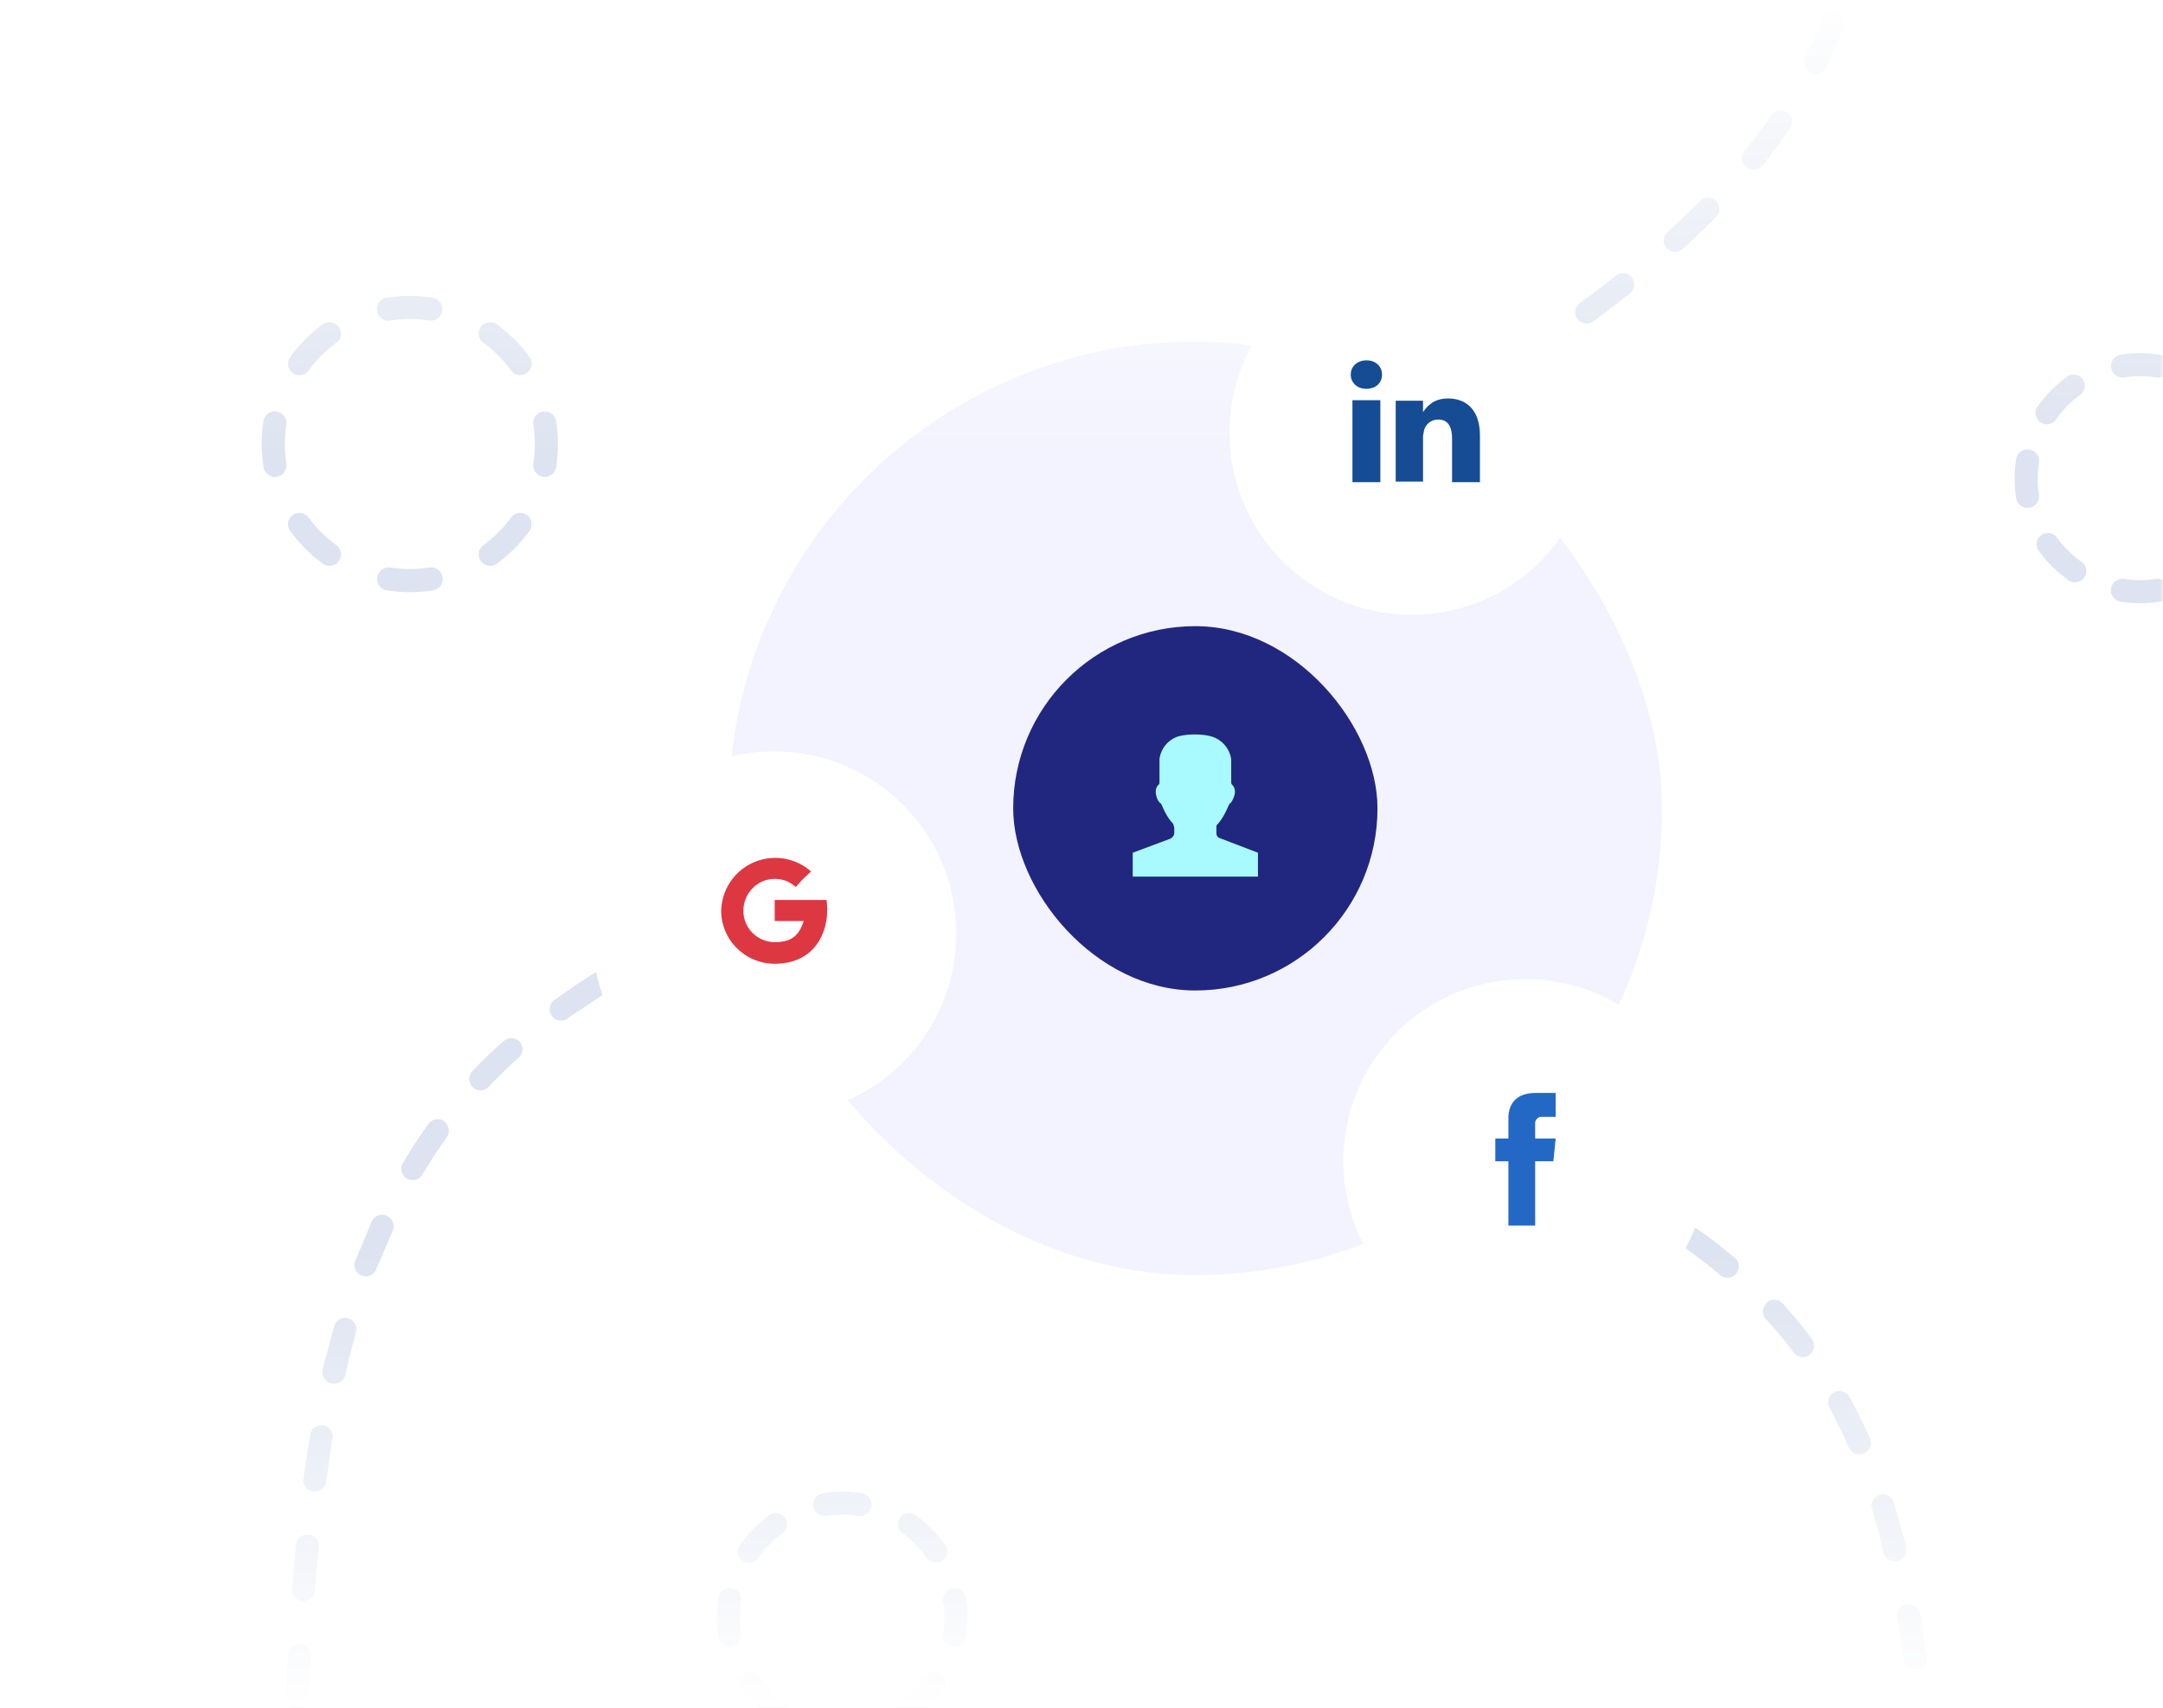 <svg width="380" height="300" fill="none" xmlns="http://www.w3.org/2000/svg"><mask id="a" maskUnits="userSpaceOnUse" x="0" y="0" width="380" height="300"><path d="M0 0h380v294a6 6 0 01-6 6H6a6 6 0 01-6-6V0z" fill="#fff"/></mask><g mask="url(#a)"><path fill-rule="evenodd" clip-rule="evenodd" d="M245.1 193.4a2 2 0 012.5-1.3l3.8 1.3a2 2 0 01-1.3 3.8l-3.7-1.3a2 2 0 01-1.3-2.5zm15 5.2a2 2 0 012.5-1.1l7.4 3a2 2 0 11-1.6 3.6l-7.2-3a2 2 0 01-1.2-2.5zm18 7.8a2 2 0 012.8-.9l7 3.8a2 2 0 11-2 3.4l-6.8-3.6a2 2 0 01-1-2.7zm17.2 9.8a2 2 0 012.7-.4c2.3 1.5 4.4 3.2 6.4 4.9a2 2 0 11-2.5 3c-2-1.6-4-3.2-6.2-4.7a2 2 0 01-.4-2.8zm15 12.7a2 2 0 012.9.1c1.8 2 3.5 4 5.1 6.2a2 2 0 01-3.2 2.4c-1.5-2-3.1-4-4.9-5.9a2 2 0 01.2-2.8zm11.9 15.7a2 2 0 012.7.8c1.3 2.3 2.5 4.8 3.6 7.2a2 2 0 01-3.7 1.7c-1-2.4-2.2-4.7-3.4-7a2 2 0 01.8-2.7zm8 18a2 2 0 012.5 1.3l2.2 7.8a2 2 0 01-4 1c-.6-2.7-1.3-5.1-2-7.6a2 2 0 011.3-2.5zm4.8 19.2a2 2 0 012.3 1.6l1.2 7.9a2 2 0 01-4 .5c-.3-2.6-.7-5.2-1.2-7.7a2 2 0 011.7-2.3zm2.6 19.5a2 2 0 012.1 1.8c.3 2.6.5 5.3.6 8a2 2 0 01-4 .2 327 327 0 00-.5-7.8c-.1-1.1.7-2 1.8-2.2zm1.2 19.7a2 2 0 012 2l.2 4a2 2 0 11-4 0l-.1-4c0-1 .8-2 2-2zM176 147.6a2 2 0 01-1.6 2.4l-3.8.8a2 2 0 01-.9-4l3.9-.8a2 2 0 012.4 1.6zm-15.2 3.4a2 2 0 01-1.4 2.5l-7.4 2a2 2 0 11-1.1-3.9l7.5-2a2 2 0 012.4 1.4zm-18.5 5.3a2 2 0 01-1.3 2.5l-7.2 2.6a2 2 0 01-1.4-3.8l7.4-2.6a2 2 0 012.5 1.3zm-18.1 6.7a2 2 0 01-1 2.7l-7 3.2a2 2 0 11-1.7-3.5c2.2-1.2 4.6-2.3 7-3.4a2 2 0 012.7 1zm-17.2 8.7a2 2 0 01-.7 2.8l-6.3 4.2a2 2 0 11-2.3-3.2c2-1.5 4.2-3 6.5-4.4a2 2 0 012.8.6zM91.3 183c.7.8.7 2-.2 2.8a91.2 91.2 0 00-5.4 5.3 2 2 0 01-2.9-2.7c1.8-2 3.7-3.8 5.7-5.5a2 2 0 012.8.1zM78 197a2 2 0 01.4 2.9c-1.4 2-2.8 4.1-4.1 6.3A2 2 0 1171 204c1.3-2.3 2.8-4.5 4.3-6.6a2 2 0 012.8-.4zm-10 16.6a2 2 0 011 2.6l-3 7a2 2 0 01-3.7-1.4l3-7.2a2 2 0 012.7-1zm-6.8 18a2 2 0 011.3 2.5c-.6 2.4-1.3 4.8-1.8 7.4a2 2 0 11-4-1l2-7.5a2 2 0 012.5-1.4zm-4.4 18.8a2 2 0 011.6 2.3l-1.1 7.6a2 2 0 11-4-.6l1.2-7.7a2 2 0 012.3-1.6zm-2.6 19.2c1 0 1.9 1 1.8 2.1l-.7 7.7a2 2 0 01-4-.3l.7-7.7a2 2 0 012.2-1.8zm-1.5 19.2c1.1 0 2 1 1.9 2l-.3 7.8a2 2 0 11-4-.2c0-2.6.2-5.2.3-7.7 0-1.1 1-2 2-2zM52 308c1.1 0 2 1 2 2l-.1 4a2 2 0 01-4-.1v-4c0-1 1-2 2.1-1.9z" fill="#DDE3F0"/><path d="M210.5 96.5c76-42.4 114.5-67 118.5-124" stroke="#DDE3F0" stroke-width="4" stroke-linecap="round" stroke-dasharray="8 12"/><path fill-rule="evenodd" clip-rule="evenodd" d="M68 52.3a26.2 26.2 0 018 0 2 2 0 01-.6 4 22.2 22.2 0 00-6.8 0 2 2 0 01-.7-4zm16.5 5.1a2 2 0 012.8-.4c2.2 1.6 4.1 3.5 5.7 5.7a2 2 0 11-3.2 2.4c-1.4-1.9-3-3.5-4.9-4.9a2 2 0 01-.4-2.8zm-25 0a2 2 0 01-.4 2.8c-1.9 1.4-3.5 3-4.9 4.9a2 2 0 01-3.2-2.4c1.6-2.2 3.5-4.1 5.7-5.7a2 2 0 012.8.4zM48.6 72.3a2 2 0 011.7 2.3 22.2 22.2 0 000 6.8 2 2 0 01-4 .7 26.2 26.2 0 010-8.2 2 2 0 012.3-1.6zm46.8 0a2 2 0 012.3 1.6 26.2 26.2 0 010 8.2 2 2 0 01-4-.7 22.2 22.2 0 000-6.8 2 2 0 011.7-2.3zm-44 18.2a2 2 0 012.8.4c1.4 1.9 3 3.5 4.9 4.9a2 2 0 01-2.4 3.2 26.1 26.1 0 01-5.7-5.7 2 2 0 01.4-2.8zm41.2 0c.9.6 1 1.9.4 2.8a26.1 26.1 0 01-5.7 5.7 2 2 0 11-2.4-3.2c1.9-1.4 3.5-3 4.9-4.9a2 2 0 012.8-.4zm-26.3 10.9a2 2 0 012.3-1.7 22.2 22.2 0 006.8 0 2 2 0 11.7 4 26.2 26.2 0 01-8.2 0 2 2 0 01-1.6-2.3zM372.6 62.3a22.2 22.2 0 016.8 0 2 2 0 11-.6 4 18.1 18.1 0 00-5.6 0 2 2 0 11-.6-4zm-6.7 4.3a2 2 0 01-.5 2.8 18.1 18.1 0 00-4 4 2 2 0 11-3.2-2.3c1.4-1.9 3-3.5 4.9-4.9a2 2 0 012.8.4zm20.2 0a2 2 0 012.8-.4c1.9 1.4 3.5 3 4.9 4.9a2 2 0 11-3.2 2.3 18.1 18.1 0 00-4-4 2 2 0 01-.5-2.8zM356.6 79a2 2 0 011.6 2.3 18.2 18.2 0 000 5.6 2 2 0 11-4 .6 22 22 0 010-6.8 2 2 0 012.4-1.7zm38.8 0a2 2 0 012.3 1.7 22 22 0 010 6.8 2 2 0 11-4-.6 18.2 18.2 0 000-5.6 2 2 0 011.7-2.3zM358.6 94a2 2 0 012.8.5c1.1 1.5 2.5 2.9 4 4a2 2 0 11-2.3 3.2c-1.9-1.4-3.5-3-4.9-4.9a2 2 0 01.4-2.8zm34.8 0c.9.7 1 2 .4 2.8-1.4 1.9-3 3.5-4.9 4.9a2 2 0 11-2.3-3.2c1.5-1.1 2.9-2.5 4-4a2 2 0 012.8-.5zm-22.5 9.3a2 2 0 012.3-1.6 18.2 18.2 0 005.6 0 2 2 0 11.6 4 22 22 0 01-6.8 0 2 2 0 01-1.7-2.4z" fill="#DDE3F0"/><rect x="128" y="60" width="164" height="164" rx="82" fill="#F2F3FF"/><path fill-rule="evenodd" clip-rule="evenodd" d="M144.6 262.3a22 22 0 016.8 0 2 2 0 11-.6 4 18.2 18.2 0 00-5.6 0 2 2 0 11-.6-4zm-6.7 4.3a2 2 0 01-.5 2.8 18.1 18.1 0 00-4 4 2 2 0 11-3.2-2.3c1.4-1.9 3-3.5 4.9-4.9a2 2 0 012.8.4zm20.2 0a2 2 0 012.8-.4c1.9 1.4 3.5 3 4.9 4.9a2 2 0 11-3.2 2.3 18.1 18.1 0 00-4-4 2 2 0 01-.5-2.8zM128.6 279a2 2 0 011.6 2.3 18.2 18.2 0 000 5.6 2 2 0 11-4 .6 22 22 0 010-6.8 2 2 0 012.4-1.7zm38.8 0a2 2 0 012.3 1.7 22 22 0 010 6.8 2 2 0 11-4-.6 18.2 18.2 0 000-5.6 2 2 0 011.7-2.3zM130.6 294a2 2 0 012.8.5c1.1 1.5 2.5 2.9 4 4a2 2 0 11-2.3 3.2c-1.9-1.4-3.5-3-4.9-4.9a2 2 0 01.4-2.8zm34.8 0c.9.7 1 2 .4 2.8-1.4 1.9-3 3.5-4.9 4.9a2 2 0 11-2.3-3.2c1.5-1.1 2.9-2.5 4-4a2 2 0 012.8-.5zm-22.5 9.3a2 2 0 012.3-1.6 18.2 18.2 0 005.6 0 2 2 0 11.6 4 22 22 0 01-6.8 0 2 2 0 01-1.7-2.4z" fill="#DDE3F0"/><rect x="178" y="110" width="64" height="64" rx="32" fill="#21277F"/><path fill-rule="evenodd" clip-rule="evenodd" d="M199 154h22v-4.2l-6.8-2.6a.9.9 0 01-.5-.8v-1c0-.2 0-.5.2-.6 1.1-1.2 1.8-3 2-3.4l.2-.3c.2-.1.5-.5.8-1.5.2-1-.2-1.5-.4-1.7a.6.6 0 01-.2-.5v-4a4.9 4.9 0 00-3.4-4c-1.6-.5-4.4-.5-6 0a4.8 4.8 0 00-3.2 4v4c0 .2 0 .3-.2.5s-.6.7-.4 1.7c.2 1 .6 1.4.8 1.5l.2.3c.2.5.9 2.2 2 3.3l.2.7v.9c0 .4-.2.7-.6 1l-6.7 2.5v4.2z" fill="#A9FAFF"/><path fill="url(#paint0_linear)" d="M-420 220h800v80h-800z"/><path fill="url(#paint1_linear)" d="M-420 0h800v80h-800z"/><g filter="url(#filter0_d)"><circle cx="248" cy="72" r="32" fill="#fff"/><path fill-rule="evenodd" clip-rule="evenodd" d="M242.5 66.3v14.4h-4.9V66.3h4.9zm.3-4.5c0 1.4-1 2.5-2.8 2.5-1.6 0-2.7-1.1-2.7-2.5s1.1-2.5 2.8-2.5c1.6 0 2.7 1.1 2.7 2.5zM260 72.4v8.3h-4.9V73c0-2-.7-3.3-2.4-3.3-1.4 0-2.2.9-2.5 1.8l-.2 1.1v8h-4.8V66.4h4.8v2c.7-1 1.8-2.4 4.4-2.4 3.2 0 5.6 2 5.6 6.5z" fill="#164C94"/></g><g filter="url(#filter1_d)"><circle cx="136" cy="160" r="32" transform="rotate(-90 136 160)" fill="#fff"/></g><path fill-rule="evenodd" clip-rule="evenodd" d="M136.1 158.1v3.7h5.1c-.8 2.4-2 3.7-5 3.7a5.5 5.5 0 01-5.6-5.5c0-3 2.4-5.6 5.5-5.6 1.7 0 2.7.6 3.7 1.4.8-.8.7-.9 2.7-2.7a9.5 9.5 0 00-15.8 6.9c0 5.1 4.2 9.3 9.4 9.3 7.8 0 9.8-6.7 9.1-11.2h-9z" fill="#DD3842"/><g filter="url(#filter2_d)"><circle cx="268" cy="200" r="32" fill="#fff"/><path fill-rule="evenodd" clip-rule="evenodd" d="M265 192.6v3.4h-2.3v4h2.3v11.3h4.7V200h3.2l.4-4h-3.6v-2.8c0-.4.5-1 1-1h2.6V188h-3.5c-5 0-4.8 4-4.8 4.6z" fill="#2368C4"/></g></g><defs><filter id="filter0_d" x="200" y="28" width="96" height="96" filterUnits="userSpaceOnUse" color-interpolation-filters="sRGB"><feFlood flood-opacity="0" result="BackgroundImageFix"/><feColorMatrix in="SourceAlpha" values="0 0 0 0 0 0 0 0 0 0 0 0 0 0 0 0 0 0 127 0"/><feOffset dy="4"/><feGaussianBlur stdDeviation="8"/><feColorMatrix values="0 0 0 0 0.149 0 0 0 0 0.169 0 0 0 0 0.2 0 0 0 0.08 0"/><feBlend in2="BackgroundImageFix" result="effect1_dropShadow"/><feBlend in="SourceGraphic" in2="effect1_dropShadow" result="shape"/></filter><filter id="filter1_d" x="88" y="116" width="96" height="96" filterUnits="userSpaceOnUse" color-interpolation-filters="sRGB"><feFlood flood-opacity="0" result="BackgroundImageFix"/><feColorMatrix in="SourceAlpha" values="0 0 0 0 0 0 0 0 0 0 0 0 0 0 0 0 0 0 127 0"/><feOffset dy="4"/><feGaussianBlur stdDeviation="8"/><feColorMatrix values="0 0 0 0 0.149 0 0 0 0 0.169 0 0 0 0 0.2 0 0 0 0.08 0"/><feBlend in2="BackgroundImageFix" result="effect1_dropShadow"/><feBlend in="SourceGraphic" in2="effect1_dropShadow" result="shape"/></filter><filter id="filter2_d" x="220" y="156" width="96" height="96" filterUnits="userSpaceOnUse" color-interpolation-filters="sRGB"><feFlood flood-opacity="0" result="BackgroundImageFix"/><feColorMatrix in="SourceAlpha" values="0 0 0 0 0 0 0 0 0 0 0 0 0 0 0 0 0 0 127 0"/><feOffset dy="4"/><feGaussianBlur stdDeviation="8"/><feColorMatrix values="0 0 0 0 0.149 0 0 0 0 0.169 0 0 0 0 0.2 0 0 0 0.08 0"/><feBlend in2="BackgroundImageFix" result="effect1_dropShadow"/><feBlend in="SourceGraphic" in2="effect1_dropShadow" result="shape"/></filter><linearGradient id="paint0_linear" x1="-20" y1="220" x2="-20" y2="300" gradientUnits="userSpaceOnUse"><stop stop-color="#fff" stop-opacity="0"/><stop offset="1" stop-color="#fff"/></linearGradient><linearGradient id="paint1_linear" x1="-20" y1="0" x2="-20" y2="80" gradientUnits="userSpaceOnUse"><stop stop-color="#fff"/><stop offset="1" stop-color="#fff" stop-opacity="0"/></linearGradient></defs></svg>